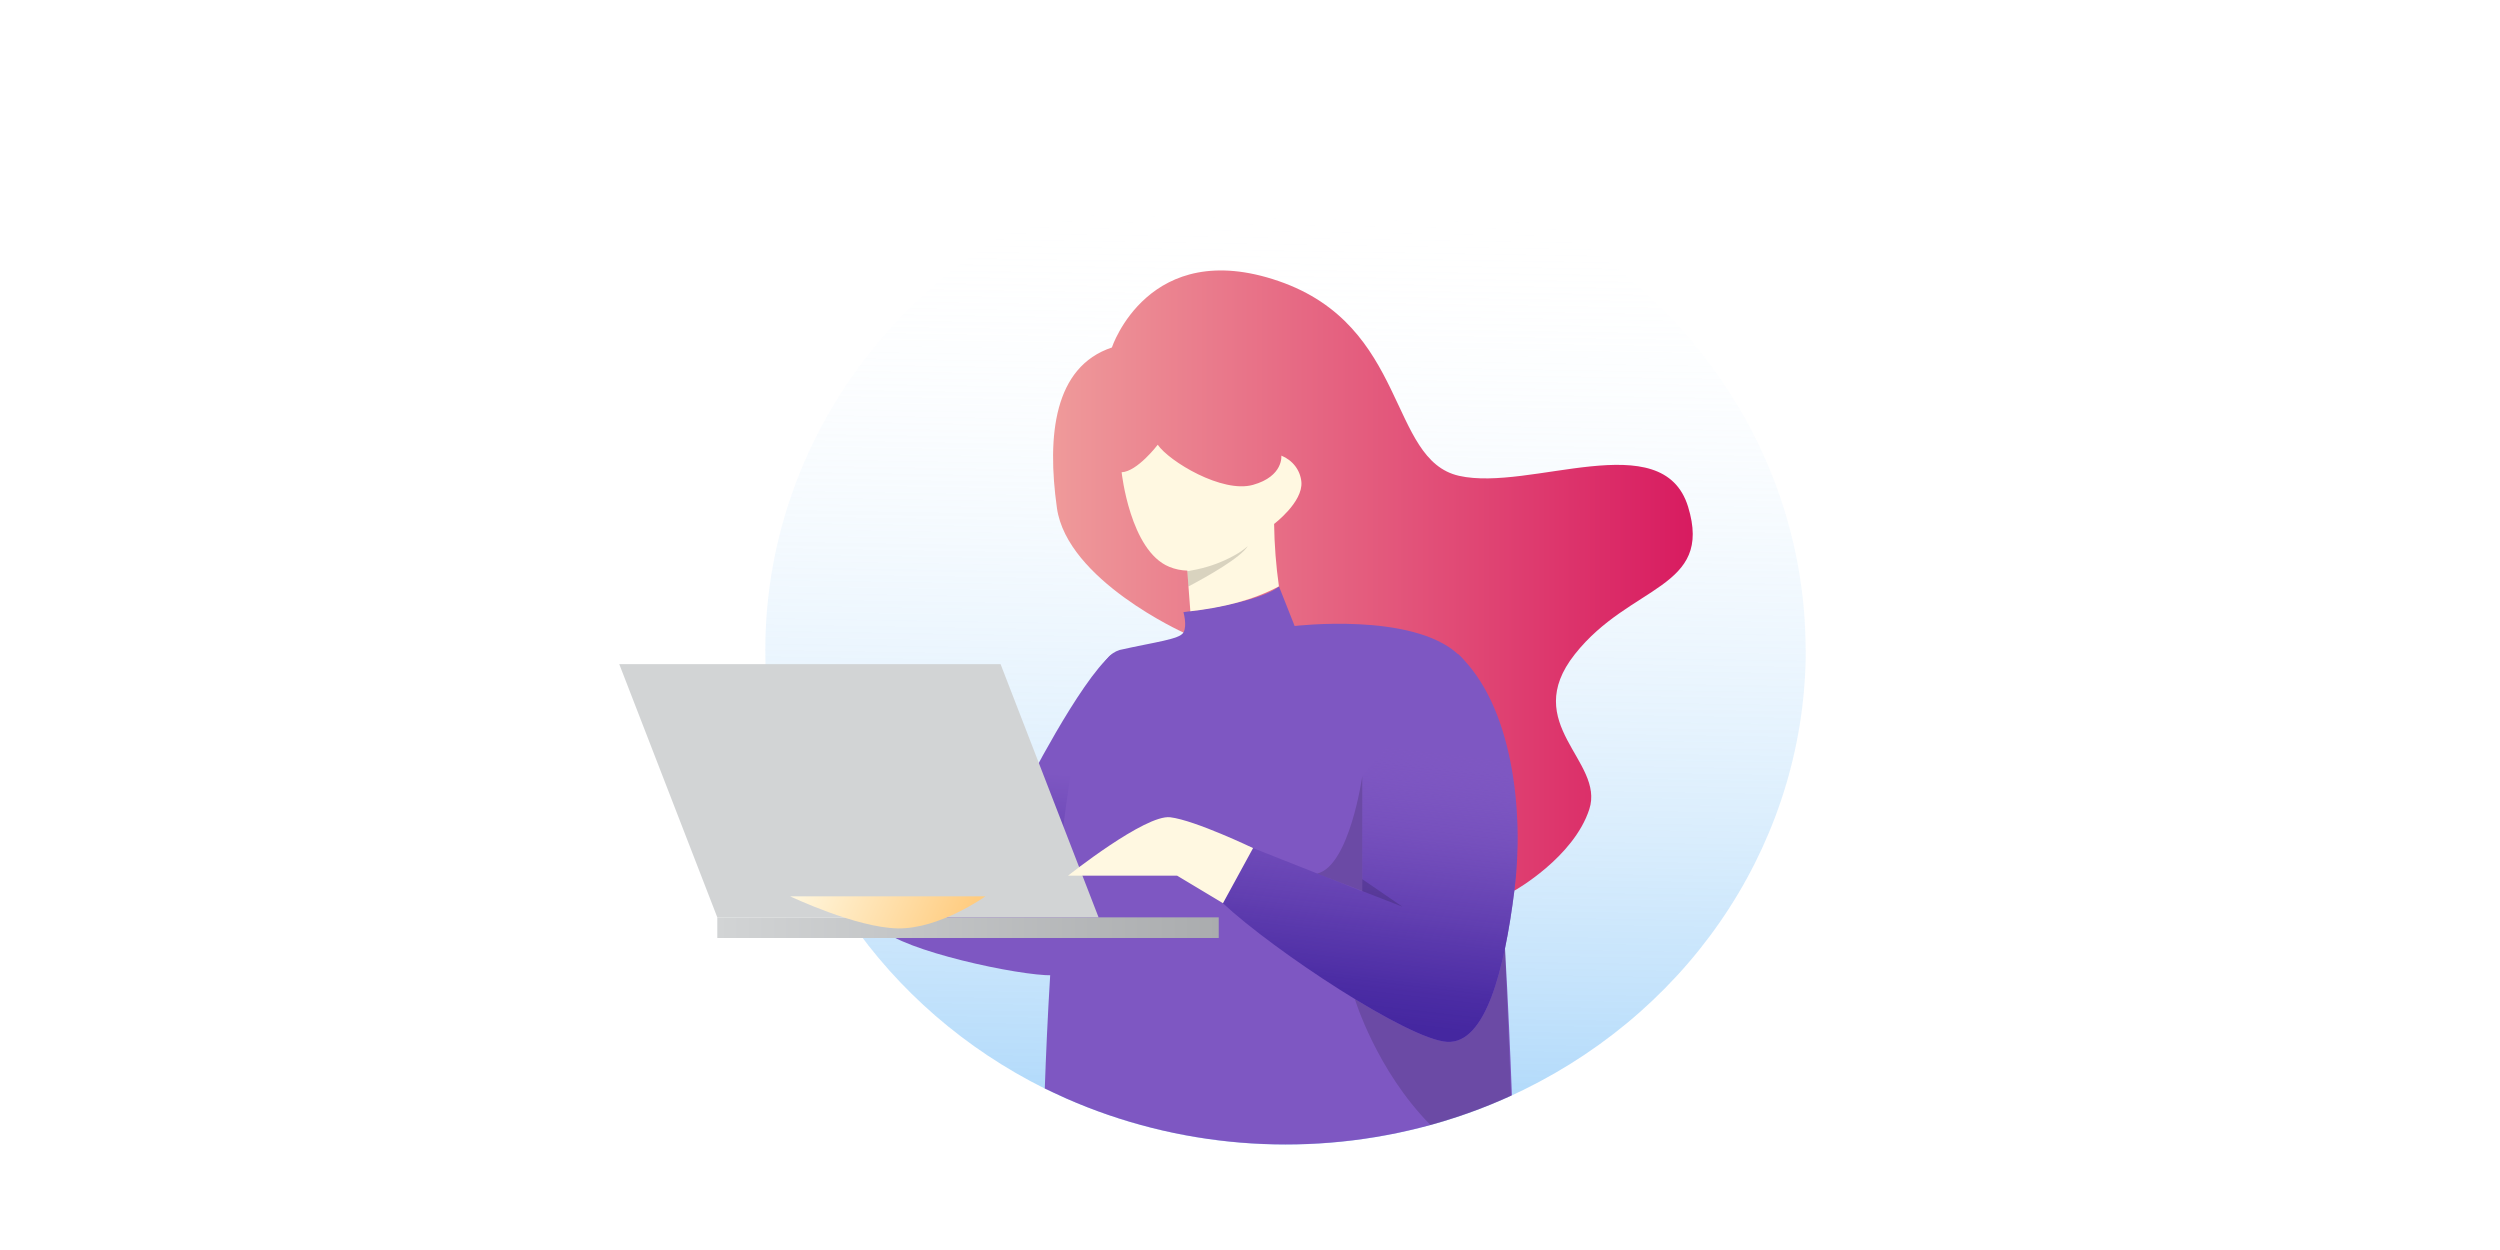 <svg width="300" height="150" viewBox="0 0 300 150" fill="none" xmlns="http://www.w3.org/2000/svg">
<path d="M216.69 78.009C216.683 88.914 213.52 99.607 207.545 108.916C201.57 118.225 193.015 125.791 182.818 130.784C182.359 131.013 181.896 131.233 181.431 131.443L181.335 131.489L181.003 131.64C180.728 131.768 180.459 131.887 180.179 132.006C178.437 132.766 176.649 133.448 174.816 134.052C173.777 134.397 172.726 134.716 171.663 135.008L170.392 135.342C156.252 138.922 141.238 137.68 127.961 131.832C127.417 131.59 126.873 131.343 126.338 131.086L125.376 130.629C115.846 125.882 107.762 118.882 101.902 110.305C101.286 109.411 100.699 108.496 100.14 107.559C99.643 106.745 99.161 105.919 98.696 105.083C94.173 96.707 91.821 87.425 91.836 78.009C91.836 76.899 91.868 75.794 91.932 74.696C92.835 59.266 100.034 44.78 111.998 34.318C123.963 23.856 139.749 18.244 155.999 18.676C172.249 19.108 187.68 25.549 199.012 36.629C210.343 47.71 216.68 62.556 216.675 78.009H216.69Z" fill="url(#paint0_linear_180337_25)"/>
<path d="M142.004 75.9C142.004 75.9 128.043 69.607 126.829 60.949C125.616 52.29 126.468 44.016 133.425 41.7C133.425 41.7 137.825 28.365 153.423 33.724C169.02 39.083 166.56 55.173 175.086 57.1C183.612 59.026 199.532 50.913 202.57 60.811C205.607 70.71 195.618 70.106 188.98 78.508C182.341 86.91 192.595 91.322 190.717 97.107C188.84 102.891 181.749 106.868 181.749 106.868L142.004 75.9Z" fill="url(#paint1_linear_180337_25)"/>
<path d="M122.887 94.892L126.829 105.083H127.258L133.425 78.508C129.53 81.753 122.887 94.892 122.887 94.892Z" fill="url(#paint2_linear_180337_25)"/>
<path d="M115.964 108.95L113.466 110.145C110.365 111.911 105.734 111.408 105.734 111.408C108.237 114.085 122.333 117.115 126.295 117.037L127.027 107.555H118.246L115.964 108.95Z" fill="url(#paint3_linear_180337_25)"/>
<path d="M181.431 131.43L181.335 131.476L181.002 131.627C180.728 131.755 180.458 131.874 180.179 131.993C178.437 132.752 176.649 133.434 174.816 134.038C173.776 134.383 172.725 134.702 171.663 134.995L170.392 135.329C156.251 138.909 141.238 137.667 127.961 131.819C127.417 131.576 126.873 131.329 126.338 131.073L125.375 130.615C125.51 126.689 125.717 121.989 126.021 117.032C126.213 113.934 126.449 110.735 126.728 107.559C126.8 106.731 126.877 105.907 126.955 105.083C128.091 93.377 129.91 82.522 132.828 79.071L132.871 79.025C133.241 78.541 133.764 78.18 134.363 77.996C138.576 77.044 141.546 76.723 142.013 75.9C142.48 75.076 142.013 73.456 142.013 73.456L142.851 73.346C144.069 73.172 146.432 72.806 148.671 72.257C148.685 72.261 148.7 72.261 148.714 72.257C150.693 71.767 152.566 71.136 153.48 70.376L155.358 75.122C155.358 75.122 169.477 73.424 174.99 78.526C175.024 78.55 175.054 78.578 175.081 78.609C175.139 78.659 175.194 78.712 175.245 78.769C175.573 79.099 175.865 79.459 176.116 79.845C177.912 82.59 179.183 93.61 180.064 105.564C180.266 108.31 180.449 111.147 180.608 113.925C180.974 120.341 181.248 126.556 181.431 131.43Z" fill="url(#paint4_linear_180337_25)"/>
<path opacity="0.15" d="M181.335 131.489L181.003 131.64C180.728 131.768 180.459 131.887 180.179 132.006C178.437 132.766 176.649 133.448 174.817 134.052C173.777 134.397 172.726 134.716 171.663 135.008C165.159 128.423 162.579 119.874 162.579 119.874L180.598 113.925L181.335 131.489Z" fill="black"/>
<path d="M174.985 78.508C181.508 84.595 182.928 97.372 181.725 106.882C180.521 116.392 178.287 125.297 173.647 125.023C169.006 124.748 152.946 114.158 146.74 108.383L150.366 101.77L163.479 106.964V93.121L174.985 78.508Z" fill="url(#paint5_linear_180337_25)"/>
<path d="M174.985 78.508C181.508 84.595 182.928 97.372 181.725 106.882C180.521 116.392 178.287 125.297 173.647 125.023C169.006 124.748 152.946 114.158 146.74 108.383L150.366 101.77L163.479 106.964V93.121L174.985 78.508Z" fill="url(#paint6_linear_180337_25)"/>
<g filter="url(#filter0_d_180337_25)">
<path d="M141.248 105.083H81.076V107.559H141.248V105.083Z" fill="url(#paint7_linear_180337_25)"/>
<path d="M115.069 74.696H69.311L81.076 105.083H126.829L115.069 74.696Z" fill="url(#paint8_linear_180337_25)"/>
</g>
<path d="M94.816 107.559C94.816 107.559 102.711 111.316 107.727 111.408C112.743 111.499 118.251 107.559 118.251 107.559H94.816Z" fill="url(#paint9_linear_180337_25)"/>
<path d="M150.366 101.77C150.366 101.77 143.424 98.438 140.434 98.072C137.445 97.706 128.163 105.083 128.163 105.083H141.257L146.755 108.383L150.366 101.77Z" fill="url(#paint10_linear_180337_25)"/>
<path d="M152.893 62.871C152.928 65.377 153.12 67.878 153.471 70.362C150.366 72.023 146.731 72.916 142.841 73.351L142.615 70.362L142.48 68.532V68.472C141.73 68.456 140.991 68.301 140.304 68.014C135.606 66.088 134.595 56.67 134.595 56.67C136.477 56.596 138.927 53.37 138.927 53.37C140.299 55.365 146.664 59.219 150.356 58.184C154.049 57.15 153.76 54.674 153.76 54.674C154.427 54.942 155.005 55.379 155.43 55.937C155.854 56.496 156.109 57.154 156.167 57.841C156.364 60.258 152.893 62.871 152.893 62.871Z" fill="url(#paint11_linear_180337_25)"/>
<path opacity="0.15" d="M149.74 65.529C148.868 66.93 144.926 69.159 142.62 70.371L142.485 68.541C142.629 68.541 142.769 68.495 142.904 68.468C144.786 68.151 146.593 67.514 148.238 66.587C148.257 66.579 148.275 66.569 148.291 66.555C148.785 66.277 149.248 65.952 149.672 65.585L149.74 65.529Z" fill="black"/>
<path opacity="0.15" d="M158.068 104.827L168.284 108.799L163.47 105.5V93.144C163.47 93.144 161.963 103.88 158.068 104.827Z" fill="black"/>
<defs>
<filter id="filter0_d_180337_25" x="54.31" y="59.696" width="111.937" height="72.863" filterUnits="userSpaceOnUse" color-interpolation-filters="sRGB">
<feFlood flood-opacity="0" result="BackgroundImageFix"/>
<feColorMatrix in="SourceAlpha" type="matrix" values="0 0 0 0 0 0 0 0 0 0 0 0 0 0 0 0 0 0 127 0" result="hardAlpha"/>
<feOffset dx="5" dy="5"/>
<feGaussianBlur stdDeviation="10"/>
<feColorMatrix type="matrix" values="0 0 0 0 0 0 0 0 0 0 0 0 0 0 0 0 0 0 0.2 0"/>
<feBlend mode="normal" in2="BackgroundImageFix" result="effect1_dropShadow_180337_25"/>
<feBlend mode="normal" in="SourceGraphic" in2="effect1_dropShadow_180337_25" result="shape"/>
</filter>
<linearGradient id="paint0_linear_180337_25" x1="154.519" y1="25.098" x2="152.589" y2="142.083" gradientUnits="userSpaceOnUse">
<stop stop-color="white" stop-opacity="0"/>
<stop offset="1" stop-color="#64B5F6" stop-opacity="0.6"/>
</linearGradient>
<linearGradient id="paint1_linear_180337_25" x1="126.372" y1="69.657" x2="203.138" y2="69.657" gradientUnits="userSpaceOnUse">
<stop stop-color="#EF9A9A"/>
<stop offset="1" stop-color="#D81B60"/>
</linearGradient>
<linearGradient id="paint2_linear_180337_25" x1="127.585" y1="92.851" x2="125.491" y2="117.897" gradientUnits="userSpaceOnUse">
<stop stop-color="#7E57C2"/>
<stop offset="1" stop-color="#4527A0"/>
</linearGradient>
<linearGradient id="paint3_linear_180337_25" x1="6491.65" y1="2307.41" x2="6471.21" y2="2829.29" gradientUnits="userSpaceOnUse">
<stop stop-color="#7E57C2"/>
<stop offset="1" stop-color="#4527A0"/>
</linearGradient>
<linearGradient id="paint4_linear_180337_25" x1="19272.2" y1="13477.9" x2="22924.2" y2="20522.7" gradientUnits="userSpaceOnUse">
<stop stop-color="#7E57C2"/>
<stop offset="1" stop-color="#4527A0"/>
</linearGradient>
<linearGradient id="paint5_linear_180337_25" x1="13244" y1="8869.07" x2="16495.5" y2="14565.4" gradientUnits="userSpaceOnUse">
<stop stop-color="#7E57C2"/>
<stop offset="1" stop-color="#4527A0"/>
</linearGradient>
<linearGradient id="paint6_linear_180337_25" x1="167.335" y1="83.67" x2="162.36" y2="126.356" gradientUnits="userSpaceOnUse">
<stop offset="0.14" stop-color="#7E57C2" stop-opacity="0"/>
<stop offset="0.26" stop-color="#724DBB" stop-opacity="0.21"/>
<stop offset="0.48" stop-color="#5F3DAF" stop-opacity="0.55"/>
<stop offset="0.66" stop-color="#5131A7" stop-opacity="0.79"/>
<stop offset="0.81" stop-color="#482AA2" stop-opacity="0.94"/>
<stop offset="0.91" stop-color="#4527A0"/>
</linearGradient>
<linearGradient id="paint7_linear_180337_25" x1="81.076" y1="106.319" x2="141.248" y2="106.319" gradientUnits="userSpaceOnUse">
<stop stop-color="#D2D4D5"/>
<stop offset="1" stop-color="#AAACAE"/>
</linearGradient>
<linearGradient id="paint8_linear_180337_25" x1="563.398" y1="3821.45" x2="3806.96" y2="7700.78" gradientUnits="userSpaceOnUse">
<stop stop-color="#D2D4D5"/>
<stop offset="1" stop-color="#AAACAE"/>
</linearGradient>
<linearGradient id="paint9_linear_180337_25" x1="96.308" y1="103.427" x2="115.232" y2="111.96" gradientUnits="userSpaceOnUse">
<stop stop-color="#FFF8E1"/>
<stop offset="1" stop-color="#FFCC80"/>
</linearGradient>
<linearGradient id="paint10_linear_180337_25" x1="7495" y1="2682.73" x2="7962.26" y2="3217.04" gradientUnits="userSpaceOnUse">
<stop stop-color="#FFF8E1"/>
<stop offset="1" stop-color="#FFCC80"/>
</linearGradient>
<linearGradient id="paint11_linear_180337_25" x1="7655.04" y1="2941.36" x2="8057.31" y2="3735.73" gradientUnits="userSpaceOnUse">
<stop stop-color="#FFF8E1"/>
<stop offset="1" stop-color="#FFCC80"/>
</linearGradient>
</defs>
</svg>
